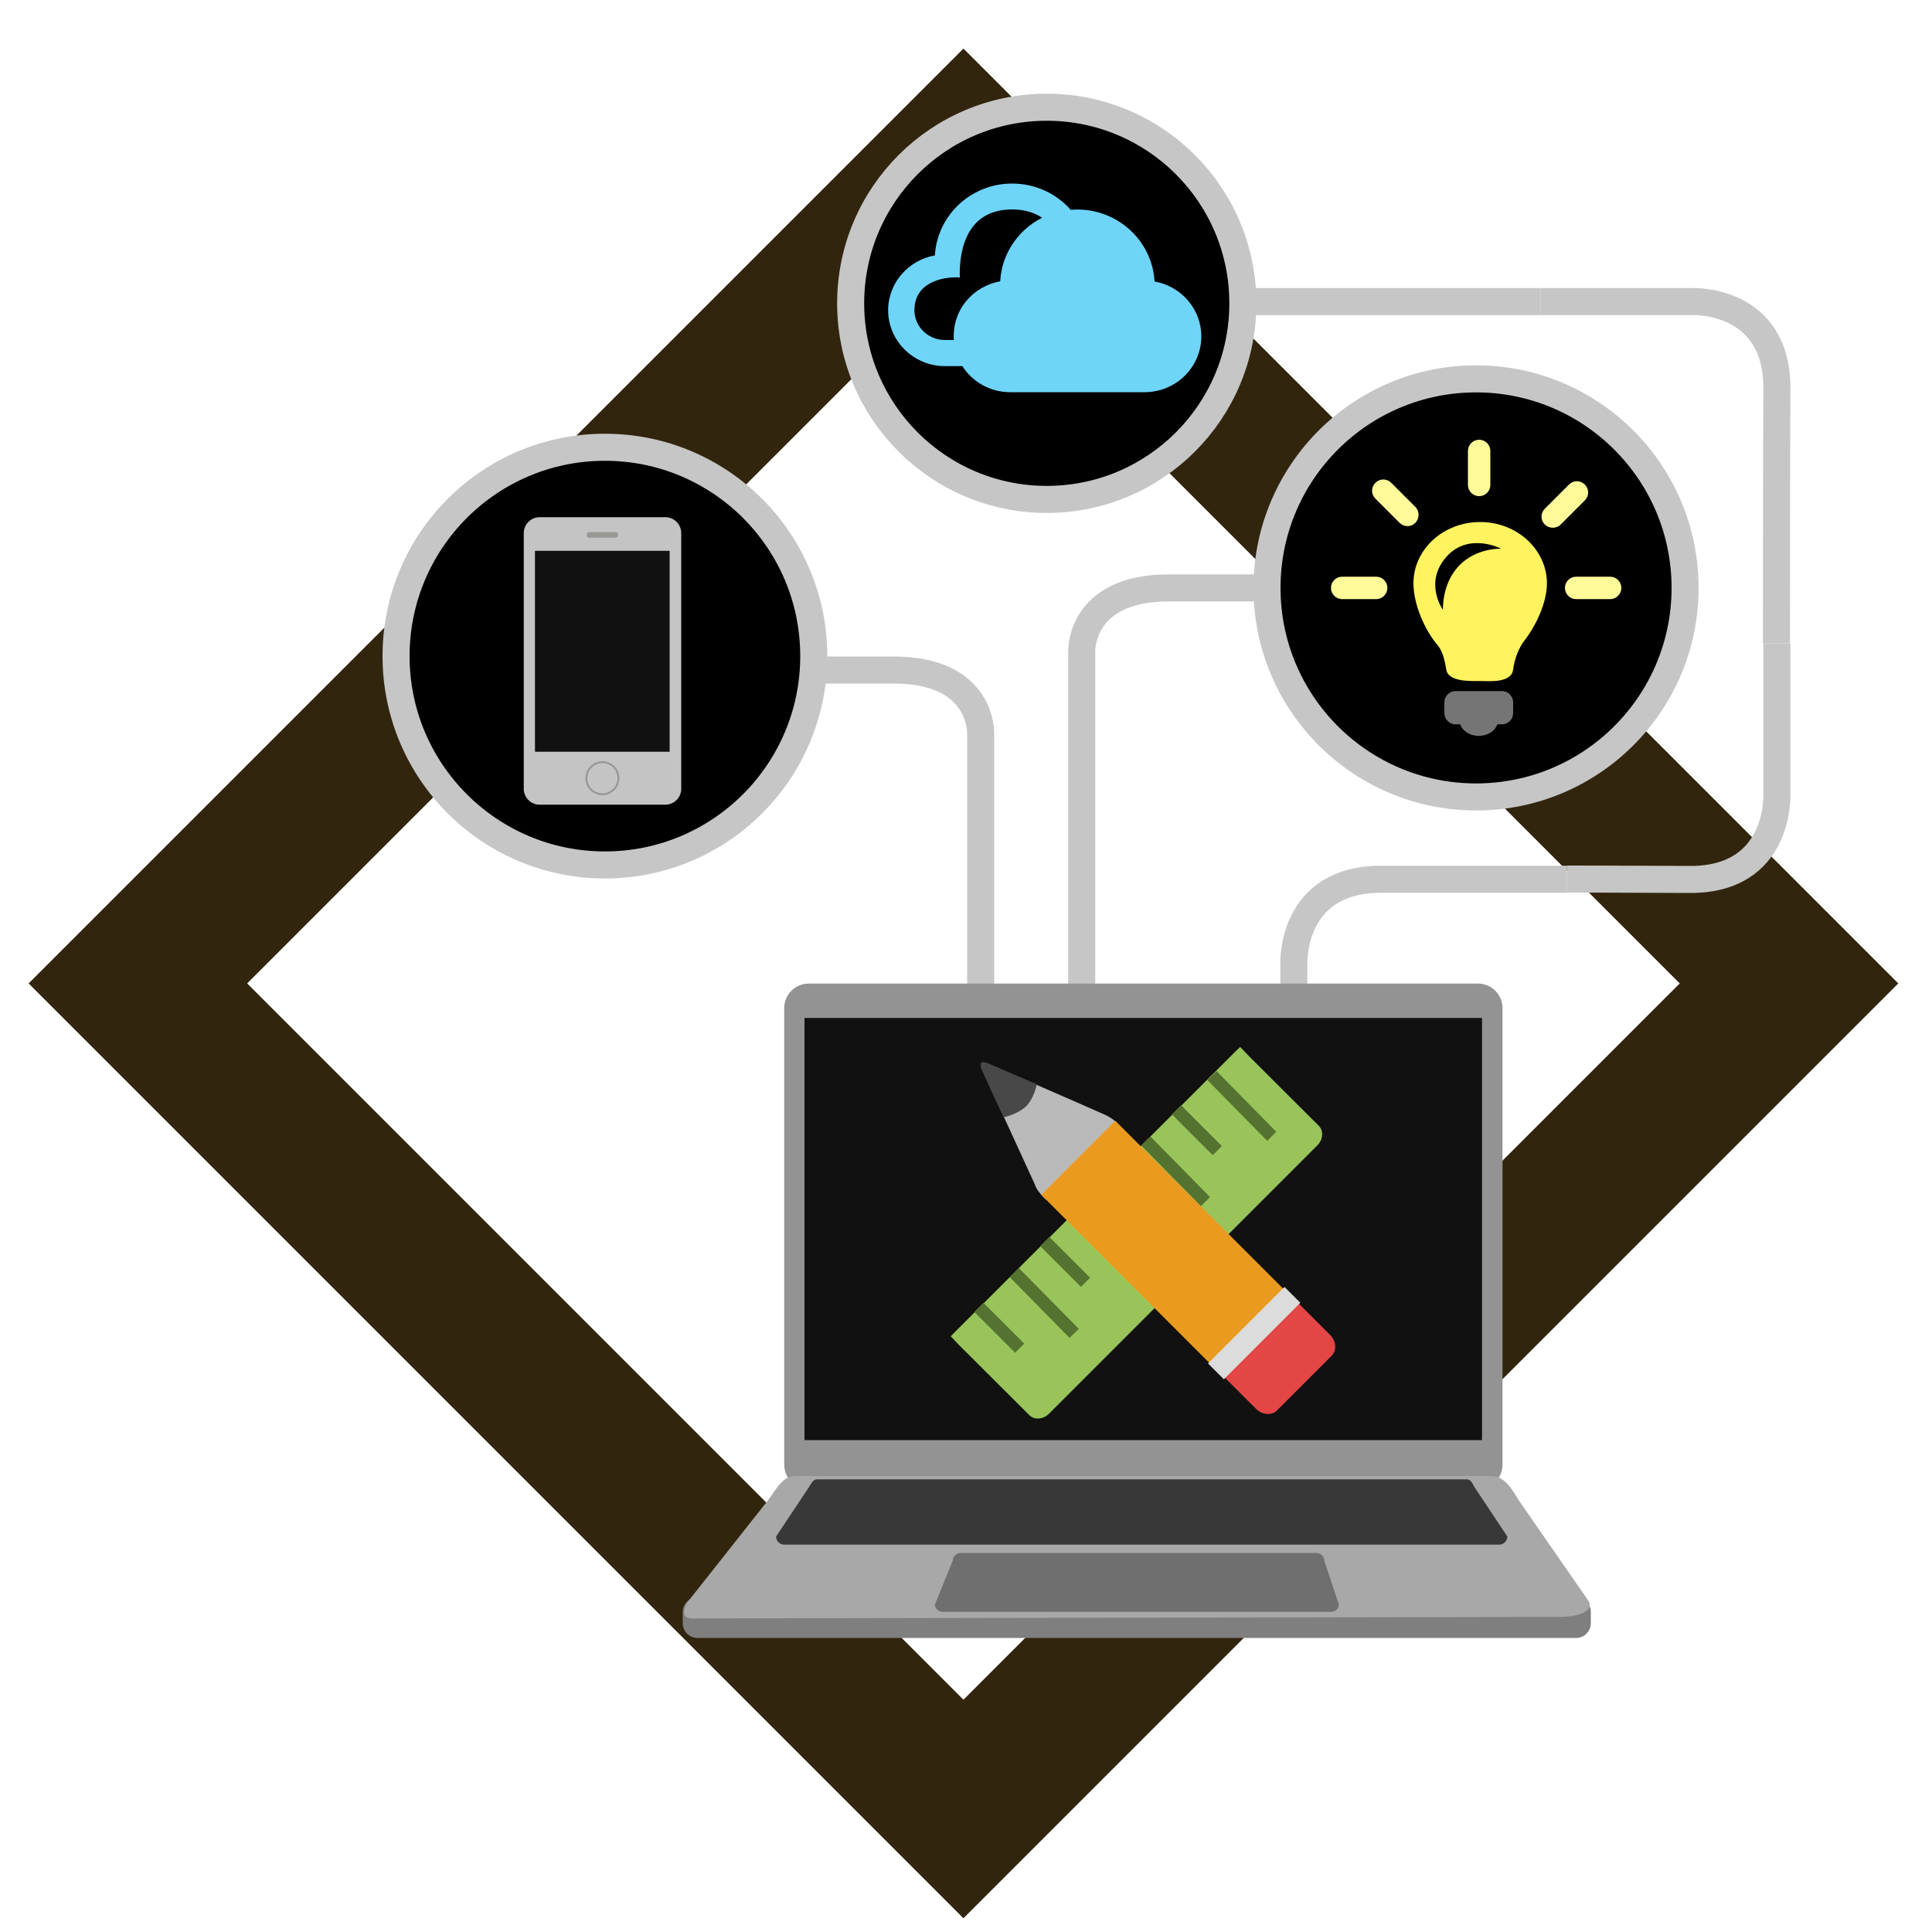 <?xml version="1.0" encoding="utf-8"?>
<!-- Generator: Adobe Illustrator 21.0.0, SVG Export Plug-In . SVG Version: 6.00 Build 0)  -->
<svg version="1.1" id="Слой_1" xmlns="http://www.w3.org/2000/svg" xmlns:xlink="http://www.w3.org/1999/xlink" x="0px" y="0px"
	 viewBox="0 0 1000 1000" style="enable-background:new 0 0 1000 1000;" xml:space="preserve">
<style type="text/css">
	.st0{fill:none;stroke:#32250E;stroke-width:80;stroke-miterlimit:10;}
	.st1{fill-rule:evenodd;clip-rule:evenodd;fill:none;stroke:#C6C6C6;stroke-width:14;stroke-miterlimit:10;}
	.st2{fill-rule:evenodd;clip-rule:evenodd;stroke:#C6C6C6;stroke-width:14;stroke-miterlimit:10;}
	.st3{fill:none;stroke:#C6C6C6;stroke-width:14;stroke-miterlimit:10;}
	.st4{fill-rule:evenodd;clip-rule:evenodd;fill:#757575;}
	.st5{fill-rule:evenodd;clip-rule:evenodd;fill:#FFF35F;}
	.st6{fill-rule:evenodd;clip-rule:evenodd;fill:#FFFA99;}
	.st7{fill-rule:evenodd;clip-rule:evenodd;fill:#939393;}
	.st8{fill-rule:evenodd;clip-rule:evenodd;fill:none;stroke:#000000;stroke-miterlimit:10;}
	.st9{fill:#C4C4C4;}
	.st10{fill:#111111;}
	.st11{fill:none;stroke:#989895;stroke-miterlimit:10;}
	.st12{fill:#989895;}
	.st13{fill-rule:evenodd;clip-rule:evenodd;fill:#7F7F7F;}
	.st14{fill-rule:evenodd;clip-rule:evenodd;fill:#A8A8A8;}
	.st15{fill-rule:evenodd;clip-rule:evenodd;fill:#6F6F6F;}
	.st16{fill-rule:evenodd;clip-rule:evenodd;fill:#111111;}
	.st17{fill:#6ED5F9;}
	.st18{fill-rule:evenodd;clip-rule:evenodd;fill:#383838;}
	.st19{fill-rule:evenodd;clip-rule:evenodd;fill:#99C45A;}
	.st20{fill-rule:evenodd;clip-rule:evenodd;fill:#557230;}
	.st21{fill-rule:evenodd;clip-rule:evenodd;fill:#BABABA;}
	.st22{fill-rule:evenodd;clip-rule:evenodd;fill:#484848;}
	.st23{fill-rule:evenodd;clip-rule:evenodd;fill:#E44646;}
	.st24{fill-rule:evenodd;clip-rule:evenodd;fill:#EA9B1F;}
	.st25{fill-rule:evenodd;clip-rule:evenodd;fill:#DCDCDC;}
</style>
<g>
	
		<rect x="196.5" y="206.9" transform="matrix(0.707 0.707 -0.707 0.707 506.036 -203.502)" class="st0" width="604.4" height="604.4"/>
	<path class="st1" d="M669.7,577.3v-78.7c0,0-1.7-43.5,45.1-43.5c67.5,0,96.1,0,96.1,0"/>
	<path class="st1" d="M919.7,333v78.7c0,0,1.7,43.8-45.1,43.5c-42-0.2-63.7-0.2-63.7-0.2"/>
	<path class="st1" d="M797.5,156.1h78.7c0,0,43.8-1.7,43.5,45.1c-0.2,42-0.2,131.8-0.2,131.8"/>
	<path class="st1" d="M507.6,555.3V380.2c0,0,1.7-33.4-45.1-33.4s-46.8,0-46.8,0"/>
	<path class="st1" d="M559.9,566.1V337.7c0,0-1.7-33.4,45.1-33.4c46.8,0,46.8,0,46.8,0"/>
	<circle class="st2" cx="764" cy="304.3" r="108.2"/>
	<circle class="st2" cx="541.8" cy="157" r="101.5"/>
	<circle class="st2" cx="313.1" cy="339.6" r="108.1"/>
	<line class="st3" x1="639.1" y1="156.1" x2="797.5" y2="156.1"/>
	<path class="st4" d="M777.4,357.7h-24c-3.2,0-5.8,2.6-5.8,5.8v5.6c0,3.2,2.6,5.8,5.8,5.8h2.4c1.1,3.4,5,6,9.6,6
		c4.6,0,8.5-2.6,9.6-6h2.4c3.2,0,5.8-2.6,5.8-5.8v-5.6C783.2,360.4,780.6,357.7,777.4,357.7z"/>
	<path class="st5" d="M766.1,270.2c-19.1,0-34.5,14.2-34.5,31.7c0,10.6,5.5,23.8,12.7,32.3c2.4,2.9,3.6,7.9,4.3,12.4
		c1,6.5,13,5.9,17.5,5.9c4,0,16.2,1.3,17.1-5.9c0.7-5.9,3.2-11.7,5.8-15c6-7.7,11.7-19.7,11.7-29.7
		C800.6,284.4,785.2,270.2,766.1,270.2z M755.1,292.9c-9,9.5-8.2,22.8-8.2,22.8s-10-13.8,1.5-27.2c11.5-13.4,28.6-4.5,28.6-4.5
		S764.1,283.4,755.1,292.9z"/>
	<path class="st6" d="M765.6,256.8L765.6,256.8c-3.2,0-5.8-2.6-5.8-5.8v-17.6c0-3.2,2.6-5.8,5.8-5.8l0,0c3.2,0,5.8,2.6,5.8,5.8V251
		C771.4,254.2,768.8,256.8,765.6,256.8z"/>
	<path class="st6" d="M799.6,271.5L799.6,271.5c-2.3-2.3-2.3-5.9,0-8.2l12.5-12.5c2.3-2.3,5.9-2.3,8.2,0v0c2.3,2.3,2.3,5.9,0,8.2
		l-12.5,12.5C805.6,273.7,801.9,273.7,799.6,271.5z"/>
	<path class="st6" d="M732.6,270.6L732.6,270.6c-2.3,2.3-5.9,2.3-8.2,0l-12.5-12.5c-2.3-2.3-2.3-5.9,0-8.2h0c2.3-2.3,5.9-2.3,8.2,0
		l12.5,12.5C734.8,264.6,734.8,268.3,732.6,270.6z"/>
	<path class="st6" d="M718.1,304.3L718.1,304.3c0,3.2-2.6,5.8-5.8,5.8h-17.6c-3.2,0-5.8-2.6-5.8-5.8l0,0c0-3.2,2.6-5.8,5.8-5.8h17.6
		C715.5,298.5,718.1,301.1,718.1,304.3z"/>
	<path class="st6" d="M839.2,304.3L839.2,304.3c0,3.2-2.6,5.8-5.8,5.8h-17.6c-3.2,0-5.8-2.6-5.8-5.8l0,0c0-3.2,2.6-5.8,5.8-5.8h17.6
		C836.6,298.5,839.2,301.1,839.2,304.3z"/>
	<g id="Прямоугольник_x2C__скругл._углы_1_4_">
		<g>
			<path class="st7" d="M765,509.1H418.6c-7,0-12.7,5.7-12.7,12.7v236.3c0,7,5.7,12.7,12.7,12.7H765c7,0,12.7-5.7,12.7-12.7V521.8
				C777.7,514.8,772,509.1,765,509.1z"/>
		</g>
	</g>
	<path class="st8" d="M362.6,288.2"/>
	<path class="st9" d="M344.4,416.5h-65.1c-4.5,0-8.2-3.7-8.2-8.2V275.9c0-4.5,3.7-8.2,8.2-8.2h65.1c4.5,0,8.2,3.7,8.2,8.2v132.4
		C352.6,412.8,348.9,416.5,344.4,416.5z"/>
	<rect x="276.9" y="285.1" class="st10" width="69.7" height="104"/>
	<circle class="st11" cx="311.8" cy="402.8" r="8.3"/>
	<path class="st12" d="M318.7,278.3h-13.8c-0.7,0-1.2-0.5-1.2-1.2v-0.5c0-0.7,0.5-1.2,1.2-1.2h13.8c0.7,0,1.2,0.5,1.2,1.2v0.5
		C319.9,277.8,319.4,278.3,318.7,278.3z"/>
	<g id="Прямоугольник_x2C__скругл._углы_3_3_">
		<g>
			<path class="st13" d="M815.8,826.7H361c-4.2,0-7.6,3.4-7.6,7.6v5.9c0,4.2,3.4,7.6,7.6,7.6h454.8c4.2,0,7.6-3.4,7.6-7.6v-5.9
				C823.4,830.1,820,826.7,815.8,826.7z"/>
		</g>
	</g>
	<g id="Прямоугольник_x2C__скругл._углы_2_4_">
		<g>
			<path class="st14" d="M822.6,829.2l-36.4-52.5c-3.8-6.1-7.4-12.7-14.4-12.7H411.8c-7,0-10,6.9-14.4,12.7l-41.5,52.5
				c-2.2,3.7-3.5,8.5,2.5,8.5l449.7-0.8C815.2,836.8,824.5,834.8,822.6,829.2z"/>
		</g>
	</g>
	<g id="Прямоугольник_x2C__скругл._углы_4_3_">
		<g>
			<path class="st15" d="M685.4,807.6c0-2.1-1.9-3.8-4.2-3.8H497.4c-2.3,0-4.2,1.7-4.2,3.8l-9.3,22.9c0,2.1,1.9,3.8,4.2,3.8h200.7
				c2.3,0,4.2-1.7,4.2-3.8L685.4,807.6z"/>
		</g>
	</g>
	<g id="Прямоугольник_1_4_">
		<g>
			<rect x="416.4" y="526.9" class="st16" width="350.7" height="218.5"/>
		</g>
	</g>
	<path class="st17" d="M597.6,145.7c-1.2-21.8-20.5-39-43.4-37.1C546.9,100.3,536,95,523.9,95c-21.4,0-38.8,16.5-40,37.2
		c-13.7,2.4-24.2,14.2-24.2,28.4c0,15.9,13.2,28.9,29.4,28.9h9c5.2,8.1,14.3,13.5,24.8,13.5h69.5c16.2,0,29.4-12.9,29.4-28.9
		C621.8,159.9,611.3,148.1,597.6,145.7z M493.7,176h-4.5c-8.8,0-15.9-6.9-15.9-15.4c0-14.3,14.2-17.5,23.5-17
		c-0.3-9.2,0.9-35.2,27.1-35.2c6.5,0,11.6,1.7,15.5,4.3c-12.3,6.2-20.9,18.5-21.7,32.9C504,148.1,492.7,160,493.7,176z"/>
	<g id="Прямоугольник_x2C__скругл._углы_5_3_">
		<g>
			<path class="st18" d="M763.3,769.9c-1.3-2.2-1.9-4.2-4.2-4.2H422.8c-2.1,0.1-3,2.4-4.2,4.2l-16.9,25.4c0,2.3,1.9,4.2,4.2,4.2H776
				c2.3,0,4.2-1.9,4.2-4.2L763.3,769.9z"/>
		</g>
	</g>
	<g>
		<g id="Прямоугольник_x2C__скругл._углы_1_1_">
			<g>
				<path class="st19" d="M682.6,582.7l-36.2-36.1c-1.4-1.4-4.4-4.7-4.5-4.7c-0.1,0-4.1,4-5.5,5.4l-139,139
					c-1.5,1.5-5.4,5.4-5.3,5.4c0.1,0,3.3,3.4,4.5,4.7l36.2,36.1c2.6,2.6,7.1,2.2,10.1-0.7l139-139
					C684.9,589.8,685.2,585.3,682.6,582.7z"/>
			</g>
		</g>
		<g id="Прямоугольник_3_копия_1_">
			<g>
				
					<rect x="514" y="672.4" transform="matrix(0.707 -0.707 0.707 0.707 -334.51 567.048)" class="st20" width="6.7" height="29.9"/>
			</g>
		</g>
		<g id="Прямоугольник_3_копия_3_1_">
			<g>
				
					<rect x="548.1" y="638.3" transform="matrix(0.707 -0.707 0.707 0.707 -300.418 581.174)" class="st20" width="6.7" height="29.9"/>
			</g>
		</g>
		<g id="Прямоугольник_3_копия_7_9_">
			<g>
				
					<rect x="616.3" y="570.1" transform="matrix(0.707 -0.707 0.707 0.707 -232.233 609.436)" class="st20" width="6.7" height="29.9"/>
			</g>
		</g>
		<g id="Прямоугольник_3_копия_7_7_">
			<g>
				<polygon class="st20" points="595.4,588.2 590.7,592.9 621.6,624.3 626.3,619.6 				"/>
			</g>
		</g>
		<g id="Прямоугольник_3_копия_7_5_">
			<g>
				<polygon class="st20" points="561.3,622.7 556.6,627.5 587.6,658.9 592.3,654.2 				"/>
			</g>
		</g>
		<g id="Прямоугольник_3_копия_7_3_">
			<g>
				<polygon class="st20" points="527.4,656.4 522.7,661.1 553.6,692.5 558.4,687.8 				"/>
			</g>
		</g>
		<g id="Прямоугольник_3_копия_7_1_">
			<g>
				<polygon class="st20" points="629.7,554.4 625,559.1 655.9,590.5 660.6,585.8 				"/>
			</g>
		</g>
		<g id="Прямоугольник_3_копия_5_1_">
			<g>
				
					<rect x="582.2" y="604.2" transform="matrix(0.707 -0.707 0.707 0.707 -266.326 595.311)" class="st20" width="6.7" height="29.9"/>
			</g>
		</g>
	</g>
	<g>
		<g id="Фигура_1_1_">
			<g>
				<path class="st21" d="M571.9,577c-5.8-2.7-60-26.2-60-26.2s-6.2-3-3.5,2.9s27.3,59.5,27.3,59.5s0.3,2.5,5.7,7.8
					c0.7,0.7,37.5-38.7,37.5-38.7S577.7,579.7,571.9,577z"/>
			</g>
		</g>
		<g id="Фигура_1_копия_1_">
			<g>
				<path class="st22" d="M511.6,550.5c0,0-5.8-3-3.5,2.9c2.4,5.9,11.4,24.9,11.4,24.9s6.9-1.4,11.4-5.5c4.3-4,5.8-11.6,5.7-11.6
					C531.1,558.8,511.6,550.5,511.6,550.5z"/>
			</g>
		</g>
		<g id="Прямоугольник_x2C__скругл._углы_2_1_">
			<g>
				<path class="st23" d="M688.4,690.9l-22.3-22.3c-3.2-3.2-8.1-3.6-10.8-0.9l-28.4,28.4c-2.7,2.7-2.3,7.6,0.9,10.8l22.3,22.3
					c3.2,3.2,8.1,3.6,10.8,0.9l28.4-28.4C692,698.9,691.6,694.1,688.4,690.9z"/>
			</g>
		</g>
		<g id="Прямоугольник_2_1_">
			<g>
				
					<rect x="576.3" y="580.6" transform="matrix(0.707 -0.707 0.707 0.707 -278.974 615.392)" class="st24" width="54.2" height="127.7"/>
			</g>
		</g>
		<g id="Прямоугольник_1_1_">
			<g>
				
					<rect x="621.3" y="684.3" transform="matrix(0.707 -0.707 0.707 0.707 -297.792 661.174)" class="st25" width="56" height="11.6"/>
			</g>
		</g>
	</g>
</g>
</svg>
